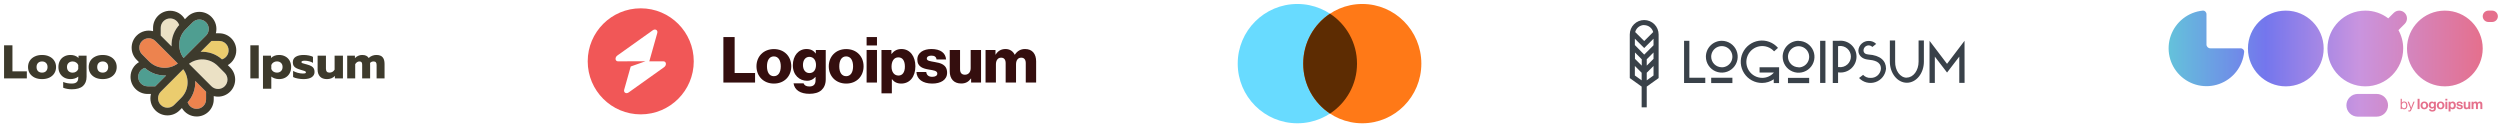 <svg width="943" height="49" viewBox="0 0 943 49" fill="none" xmlns="http://www.w3.org/2000/svg">
<g clip-path="url(#clip0_110_212)">
<path d="M272.86 31.138H284.812V27.538H277.108V13.978H272.86V31.138Z" fill="#340E0E"/>
<path d="M291.893 28.738C290.189 28.738 289.301 27.25 289.301 25.018C289.301 22.786 290.189 21.274 291.893 21.274C293.597 21.274 294.509 22.786 294.509 25.018C294.509 27.25 293.597 28.738 291.893 28.738ZM291.917 31.522C295.877 31.522 298.469 28.714 298.469 25.018C298.469 21.322 295.877 18.514 291.917 18.514C287.981 18.514 285.341 21.322 285.341 25.018C285.341 28.714 287.981 31.522 291.917 31.522Z" fill="#340E0E"/>
<path d="M305.324 35.386C307.148 35.386 308.756 34.978 309.836 34.018C310.82 33.13 311.468 31.786 311.468 29.938V18.85H307.724V20.17H307.676C306.956 19.138 305.852 18.49 304.22 18.49C301.172 18.49 299.06 21.034 299.06 24.634C299.06 28.402 301.628 30.466 304.388 30.466C305.876 30.466 306.812 29.866 307.532 29.05H307.628V30.274C307.628 31.762 306.932 32.626 305.276 32.626C303.98 32.626 303.332 32.074 303.116 31.426H299.324C299.708 33.994 301.94 35.386 305.324 35.386ZM305.3 27.562C303.836 27.562 302.876 26.362 302.876 24.514C302.876 22.642 303.836 21.442 305.3 21.442C306.932 21.442 307.796 22.834 307.796 24.49C307.796 26.218 307.004 27.562 305.3 27.562Z" fill="#340E0E"/>
<path d="M319.166 28.738C317.462 28.738 316.574 27.25 316.574 25.018C316.574 22.786 317.462 21.274 319.166 21.274C320.87 21.274 321.782 22.786 321.782 25.018C321.782 27.25 320.87 28.738 319.166 28.738ZM319.19 31.522C323.15 31.522 325.742 28.714 325.742 25.018C325.742 21.322 323.15 18.514 319.19 18.514C315.254 18.514 312.614 21.322 312.614 25.018C312.614 28.714 315.254 31.522 319.19 31.522Z" fill="#340E0E"/>
<path d="M326.884 31.138H330.796V18.85H326.884V31.138ZM326.884 17.146H330.796V13.978H326.884V17.146Z" fill="#340E0E"/>
<path d="M332.494 35.194H336.406V29.866H336.454C337.222 30.898 338.35 31.522 339.934 31.522C343.15 31.522 345.286 28.978 345.286 24.994C345.286 21.298 343.294 18.49 340.03 18.49C338.35 18.49 337.15 19.234 336.31 20.338H336.238V18.85H332.494V35.194ZM338.926 28.498C337.246 28.498 336.286 27.13 336.286 25.138C336.286 23.146 337.15 21.634 338.854 21.634C340.534 21.634 341.326 23.026 341.326 25.138C341.326 27.226 340.414 28.498 338.926 28.498Z" fill="#340E0E"/>
<path d="M351.655 31.522C354.871 31.522 357.247 30.13 357.247 27.442C357.247 24.298 354.703 23.746 352.543 23.386C350.983 23.098 349.591 22.978 349.591 22.114C349.591 21.346 350.335 20.986 351.295 20.986C352.375 20.986 353.119 21.322 353.263 22.426H356.863C356.671 20.002 354.799 18.49 351.319 18.49C348.415 18.49 346.015 19.834 346.015 22.426C346.015 25.306 348.295 25.882 350.431 26.242C352.063 26.53 353.551 26.65 353.551 27.754C353.551 28.546 352.807 28.978 351.631 28.978C350.335 28.978 349.519 28.378 349.375 27.154H345.679C345.799 29.866 348.055 31.522 351.655 31.522Z" fill="#340E0E"/>
<path d="M362.561 31.498C364.265 31.498 365.345 30.826 366.233 29.626H366.305V31.138H370.049V18.85H366.137V25.714C366.137 27.178 365.321 28.186 363.977 28.186C362.729 28.186 362.129 27.442 362.129 26.098V18.85H358.241V26.914C358.241 29.65 359.729 31.498 362.561 31.498Z" fill="#340E0E"/>
<path d="M371.75 31.138H375.662V24.25C375.662 22.786 376.382 21.754 377.606 21.754C378.782 21.754 379.334 22.522 379.334 23.842V31.138H383.246V24.25C383.246 22.786 383.942 21.754 385.19 21.754C386.366 21.754 386.918 22.522 386.918 23.842V31.138H390.83V23.146C390.83 20.386 389.438 18.49 386.654 18.49C385.07 18.49 383.75 19.162 382.79 20.65H382.742C382.118 19.33 380.894 18.49 379.286 18.49C377.51 18.49 376.334 19.33 375.566 20.602H375.494V18.85H371.75V31.138Z" fill="#340E0E"/>
<path fill-rule="evenodd" clip-rule="evenodd" d="M241.684 43.138C252.729 43.138 261.684 34.184 261.684 23.138C261.684 12.092 252.729 3.138 241.684 3.138C230.638 3.138 221.684 12.092 221.684 23.138C221.684 34.184 230.638 43.138 241.684 43.138ZM247.923 12.455C248.227 11.376 247.18 10.738 246.224 11.419L232.877 20.928C231.84 21.666 232.003 23.138 233.122 23.138H236.636V23.111H243.486L237.905 25.08L235.444 33.821C235.141 34.9 236.187 35.538 237.144 34.857L250.491 25.349C251.527 24.61 251.364 23.138 250.246 23.138H244.916L247.923 12.455Z" fill="#F15757"/>
</g>
<path fill-rule="evenodd" clip-rule="evenodd" d="M72.675 8.407C74.063 7.02 76.313 7.02 77.701 8.407C79.089 9.795 79.089 12.045 77.701 13.433L69.24 21.894C66.811 18.638 67.075 14.008 70.032 11.051L72.675 8.407Z" fill="#4F9E91"/>
<path fill-rule="evenodd" clip-rule="evenodd" d="M84.771 27.497C86.159 28.884 86.159 31.134 84.771 32.522C83.384 33.91 81.134 33.91 79.746 32.522L71.285 24.061C74.541 21.632 79.171 21.896 82.128 24.853L84.771 27.497Z" fill="#EBE1C5"/>
<path fill-rule="evenodd" clip-rule="evenodd" d="M65.683 39.592C64.295 40.98 62.045 40.98 60.657 39.592C59.269 38.205 59.269 35.955 60.657 34.567L69.118 26.106C71.547 29.362 71.283 33.992 68.326 36.949L65.683 39.592Z" fill="#EBCC6E"/>
<path fill-rule="evenodd" clip-rule="evenodd" d="M53.587 20.503C52.199 19.115 52.199 16.865 53.587 15.478C54.974 14.09 57.224 14.09 58.612 15.478L67.073 23.939C63.818 26.368 59.187 26.104 56.23 23.147L53.587 20.503Z" fill="#ED834E"/>
<path fill-rule="evenodd" clip-rule="evenodd" d="M70.785 38.556C72.832 36.281 73.783 33.37 73.638 30.503L77.702 34.567C77.712 34.577 77.722 34.587 77.732 34.597V37.498C77.732 39.461 76.141 41.052 74.179 41.052C72.585 41.052 71.236 40.002 70.785 38.556Z" fill="#ED834E"/>
<path fill-rule="evenodd" clip-rule="evenodd" d="M54.622 25.606C56.898 27.652 59.809 28.603 62.675 28.459L58.612 32.522C58.602 32.532 58.592 32.543 58.582 32.553H55.681C53.718 32.553 52.127 30.962 52.127 28.999C52.127 27.405 53.177 26.056 54.622 25.606Z" fill="#4F9E91"/>
<path fill-rule="evenodd" clip-rule="evenodd" d="M83.735 22.394C81.46 20.348 78.549 19.397 75.683 19.541L79.746 15.478C79.756 15.467 79.766 15.457 79.776 15.447H82.677C84.64 15.447 86.231 17.038 86.231 19.001C86.231 20.595 85.181 21.944 83.735 22.394Z" fill="#EBCC6E"/>
<path fill-rule="evenodd" clip-rule="evenodd" d="M67.573 9.444C65.527 11.719 64.576 14.63 64.72 17.497L60.657 13.433C60.646 13.423 60.636 13.413 60.626 13.403V10.502C60.626 8.539 62.217 6.948 64.18 6.948C65.774 6.948 67.123 7.998 67.573 9.444Z" fill="#EBE1C5"/>
<path fill-rule="evenodd" clip-rule="evenodd" d="M64.18 4.057C60.621 4.057 57.735 6.943 57.735 10.502V11.755C55.594 11.196 53.221 11.755 51.542 13.433C49.026 15.95 49.026 20.031 51.542 22.548L52.429 23.434C50.519 24.553 49.236 26.626 49.236 28.999C49.236 32.559 52.122 35.444 55.681 35.444H56.935C56.375 37.586 56.934 39.959 58.612 41.637C61.129 44.154 65.21 44.154 67.727 41.637L70.371 38.993C72.703 36.661 73.792 33.557 73.638 30.503L77.702 34.567C80.219 37.084 84.299 37.084 86.816 34.567C89.333 32.05 89.333 27.969 86.816 25.452L85.93 24.566C87.839 23.447 89.122 21.374 89.122 19.001C89.122 15.441 86.236 12.556 82.677 12.556H81.424C81.983 10.414 81.424 8.041 79.746 6.363C77.229 3.846 73.148 3.846 70.632 6.363L67.988 9.007C65.656 11.339 64.567 14.443 64.72 17.497L60.657 13.433C60.647 13.423 60.637 13.413 60.626 13.403V10.502C60.626 8.539 62.217 6.948 64.18 6.948C65.774 6.948 67.123 7.998 67.573 9.444C67.707 9.295 67.845 9.15 67.988 9.007L69.745 7.249C68.627 5.34 66.553 4.057 64.18 4.057ZM79.776 15.447C79.766 15.457 79.756 15.467 79.746 15.478L75.683 19.541C78.549 19.397 81.46 20.348 83.735 22.394C85.181 21.944 86.231 20.595 86.231 19.001C86.231 17.038 84.64 15.447 82.677 15.447H79.776ZM58.582 32.553C58.592 32.543 58.602 32.532 58.612 32.522L62.676 28.459C59.809 28.603 56.898 27.652 54.623 25.606C53.177 26.056 52.127 27.405 52.127 28.999C52.127 30.962 53.719 32.553 55.681 32.553H58.582ZM54.512 25.505C54.402 25.403 54.293 25.298 54.186 25.191V25.191C54.293 25.299 54.402 25.403 54.512 25.505ZM74.178 43.943C71.805 43.943 69.732 42.66 68.613 40.751L70.371 38.993C70.513 38.85 70.651 38.705 70.785 38.556C71.235 40.002 72.584 41.052 74.178 41.052C76.141 41.052 77.732 39.461 77.732 37.498V34.597C78.565 35.419 79.566 35.968 80.623 36.245V37.498C80.623 41.057 77.738 43.943 74.178 43.943ZM77.702 8.408C76.314 7.02 74.064 7.02 72.676 8.408L70.032 11.051C67.075 14.008 66.811 18.638 69.241 21.894L77.702 13.433C79.089 12.045 79.089 9.795 77.702 8.408ZM84.771 32.522C86.159 31.134 86.159 28.884 84.771 27.497L82.128 24.853C79.171 21.896 74.541 21.632 71.285 24.061L79.746 32.522C81.134 33.91 83.384 33.91 84.771 32.522ZM65.682 39.592C64.295 40.98 62.045 40.98 60.657 39.592C59.269 38.205 59.269 35.955 60.657 34.567L69.118 26.106C71.547 29.361 71.283 33.992 68.326 36.949L65.682 39.592ZM53.587 15.478C52.199 16.865 52.199 19.115 53.587 20.503L56.23 23.147C59.188 26.104 63.818 26.368 67.073 23.939L58.612 15.478C57.225 14.09 54.975 14.09 53.587 15.478Z" fill="#3D3A2C"/>
<path d="M1.532 17.09H4.693V26.911H10.121V29.572H1.532V17.09Z" fill="#3D3A2C"/>
<path d="M15.86 29.839C14.8 29.839 13.872 29.649 13.074 29.268C12.277 28.875 11.658 28.339 11.217 27.661C10.789 26.97 10.574 26.179 10.574 25.286C10.574 24.393 10.789 23.607 11.217 22.929C11.658 22.238 12.277 21.703 13.074 21.322C13.872 20.929 14.8 20.733 15.86 20.733C16.919 20.733 17.848 20.929 18.645 21.322C19.443 21.703 20.056 22.238 20.485 22.929C20.925 23.607 21.145 24.393 21.145 25.286C21.145 26.179 20.925 26.97 20.485 27.661C20.056 28.339 19.443 28.875 18.645 29.268C17.848 29.649 16.919 29.839 15.86 29.839ZM15.86 27.393C16.491 27.393 16.991 27.209 17.36 26.84C17.741 26.459 17.931 25.941 17.931 25.286C17.931 24.631 17.741 24.119 17.36 23.75C16.991 23.369 16.491 23.179 15.86 23.179C15.229 23.179 14.723 23.369 14.342 23.75C13.973 24.119 13.788 24.631 13.788 25.286C13.788 25.941 13.973 26.459 14.342 26.84C14.723 27.209 15.229 27.393 15.86 27.393Z" fill="#3D3A2C"/>
<path d="M27.049 33.679C26.478 33.679 25.9 33.625 25.317 33.518C24.745 33.411 24.251 33.268 23.835 33.089V30.911C24.775 31.316 25.847 31.518 27.049 31.518C27.918 31.518 28.543 31.339 28.924 30.982C29.317 30.625 29.513 30.101 29.513 29.411V28.893C29.168 29.191 28.739 29.423 28.227 29.589C27.727 29.756 27.192 29.839 26.62 29.839C25.716 29.839 24.918 29.649 24.228 29.268C23.537 28.887 22.995 28.351 22.603 27.661C22.222 26.97 22.031 26.179 22.031 25.286C22.031 24.381 22.222 23.584 22.603 22.893C22.983 22.203 23.519 21.673 24.21 21.304C24.9 20.923 25.692 20.733 26.585 20.733C27.811 20.733 28.823 21.108 29.62 21.858V21H32.656V28.982C32.656 30.47 32.198 31.625 31.281 32.447C30.376 33.268 28.966 33.679 27.049 33.679ZM27.406 27.411C27.894 27.411 28.329 27.286 28.71 27.036C29.091 26.786 29.358 26.453 29.513 26.036V24.536C29.346 24.119 29.073 23.792 28.692 23.554C28.311 23.304 27.882 23.179 27.406 23.179C26.763 23.179 26.245 23.369 25.853 23.75C25.46 24.119 25.263 24.625 25.263 25.268C25.263 25.923 25.46 26.447 25.853 26.84C26.245 27.22 26.763 27.411 27.406 27.411Z" fill="#3D3A2C"/>
<path d="M38.739 29.839C37.679 29.839 36.751 29.649 35.953 29.268C35.156 28.875 34.536 28.339 34.096 27.661C33.667 26.97 33.453 26.179 33.453 25.286C33.453 24.393 33.667 23.607 34.096 22.929C34.536 22.238 35.156 21.703 35.953 21.322C36.751 20.929 37.679 20.733 38.739 20.733C39.798 20.733 40.727 20.929 41.524 21.322C42.322 21.703 42.935 22.238 43.364 22.929C43.804 23.607 44.024 24.393 44.024 25.286C44.024 26.179 43.804 26.97 43.364 27.661C42.935 28.339 42.322 28.875 41.524 29.268C40.727 29.649 39.798 29.839 38.739 29.839ZM38.739 27.393C39.37 27.393 39.87 27.209 40.239 26.84C40.62 26.459 40.81 25.941 40.81 25.286C40.81 24.631 40.62 24.119 40.239 23.75C39.87 23.369 39.37 23.179 38.739 23.179C38.108 23.179 37.602 23.369 37.221 23.75C36.852 24.119 36.667 24.631 36.667 25.286C36.667 25.941 36.852 26.459 37.221 26.84C37.602 27.209 38.108 27.393 38.739 27.393Z" fill="#3D3A2C"/>
<path d="M94.432 17.09H97.593V29.572H94.432V17.09Z" fill="#3D3A2C"/>
<path d="M99.193 21H102.229V21.858C103.026 21.108 104.038 20.733 105.264 20.733C106.157 20.733 106.949 20.923 107.639 21.304C108.33 21.673 108.865 22.203 109.246 22.893C109.627 23.572 109.818 24.363 109.818 25.268C109.818 26.161 109.627 26.959 109.246 27.661C108.865 28.351 108.33 28.887 107.639 29.268C106.961 29.649 106.169 29.839 105.264 29.839C104.693 29.839 104.145 29.75 103.622 29.572C103.11 29.405 102.681 29.173 102.336 28.875V33.482H99.193V21ZM104.443 27.393C105.086 27.393 105.604 27.203 105.996 26.822C106.389 26.441 106.586 25.923 106.586 25.268C106.586 24.613 106.389 24.102 105.996 23.732C105.604 23.352 105.086 23.161 104.443 23.161C103.967 23.161 103.538 23.286 103.157 23.536C102.776 23.774 102.503 24.102 102.336 24.518V26.036C102.503 26.453 102.776 26.786 103.157 27.036C103.538 27.274 103.967 27.393 104.443 27.393Z" fill="#3D3A2C"/>
<path d="M114.503 29.839C113.813 29.839 113.093 29.768 112.343 29.625C111.593 29.494 110.997 29.304 110.557 29.054V26.75C111.045 27.036 111.628 27.274 112.307 27.465C112.997 27.643 113.628 27.732 114.2 27.732C114.616 27.732 114.92 27.703 115.11 27.643C115.301 27.584 115.396 27.465 115.396 27.286C115.396 27.143 115.331 27.03 115.2 26.947C115.081 26.851 114.854 26.756 114.521 26.661C114.2 26.554 113.825 26.441 113.396 26.322C112.67 26.107 112.099 25.887 111.682 25.661C111.265 25.435 110.956 25.149 110.753 24.804C110.551 24.459 110.45 24.024 110.45 23.5C110.45 22.572 110.813 21.881 111.539 21.429C112.277 20.965 113.283 20.733 114.557 20.733C115.176 20.733 115.825 20.798 116.503 20.929C117.194 21.06 117.711 21.233 118.057 21.447V23.715C117.7 23.477 117.223 23.28 116.628 23.125C116.045 22.971 115.497 22.893 114.985 22.893C114.581 22.893 114.265 22.935 114.039 23.018C113.813 23.09 113.7 23.221 113.7 23.411C113.7 23.59 113.813 23.727 114.039 23.822C114.265 23.917 114.67 24.036 115.253 24.179C115.634 24.274 115.795 24.316 115.735 24.304C116.497 24.506 117.086 24.732 117.503 24.982C117.92 25.232 118.211 25.53 118.378 25.875C118.557 26.209 118.646 26.637 118.646 27.161C118.646 27.982 118.289 28.637 117.575 29.125C116.872 29.601 115.848 29.839 114.503 29.839Z" fill="#3D3A2C"/>
<path d="M123.338 29.84C122.16 29.84 121.273 29.512 120.678 28.857C120.095 28.203 119.803 27.34 119.803 26.268V21H122.946V25.911C122.946 26.899 123.392 27.393 124.285 27.393C124.69 27.393 125.059 27.298 125.392 27.107C125.725 26.917 125.999 26.637 126.213 26.268V21H129.356V29.572H126.321V28.643C125.952 29.036 125.505 29.334 124.981 29.536C124.458 29.738 123.91 29.84 123.338 29.84Z" fill="#3D3A2C"/>
<path d="M130.965 21H133.876V21.929C134.233 21.548 134.644 21.256 135.108 21.054C135.572 20.84 136.066 20.733 136.59 20.733C137.233 20.733 137.745 20.828 138.126 21.018C138.519 21.209 138.834 21.494 139.072 21.875C139.429 21.518 139.864 21.238 140.376 21.036C140.888 20.834 141.406 20.733 141.929 20.733C143.06 20.733 143.864 21.024 144.34 21.608C144.816 22.179 145.054 23.006 145.054 24.09V29.572H142.054V24.536C142.054 24.06 141.965 23.715 141.786 23.5C141.608 23.286 141.31 23.179 140.894 23.179C140.358 23.179 139.923 23.369 139.59 23.75C139.602 23.953 139.608 24.262 139.608 24.679V29.572H136.608V24.411C136.608 23.971 136.531 23.655 136.376 23.465C136.221 23.274 135.947 23.179 135.555 23.179C134.947 23.179 134.424 23.518 133.983 24.197V29.572H130.965V21Z" fill="#3D3A2C"/>
<path d="M635.23 15.39H637.23V29.31H643.23V31.31H635.23V15.39ZM649.46 15.39C650.647 15.39 651.807 15.742 652.794 16.401C653.781 17.061 654.55 17.997 655.004 19.094C655.458 20.19 655.577 21.397 655.345 22.561C655.114 23.724 654.542 24.794 653.703 25.633C652.864 26.472 651.795 27.043 650.631 27.275C649.467 27.506 648.261 27.387 647.164 26.933C646.068 26.479 645.131 25.71 644.472 24.723C643.812 23.737 643.46 22.577 643.46 21.39C643.46 20.602 643.616 19.822 643.917 19.094C644.219 18.366 644.661 17.704 645.218 17.147C645.775 16.59 646.436 16.148 647.164 15.847C647.892 15.545 648.673 15.39 649.46 15.39ZM649.46 25.39C650.252 25.39 651.025 25.155 651.683 24.716C652.341 24.276 652.853 23.652 653.156 22.921C653.459 22.19 653.538 21.386 653.384 20.61C653.229 19.834 652.848 19.121 652.289 18.562C651.729 18.002 651.017 17.621 650.241 17.467C649.465 17.312 648.661 17.392 647.93 17.695C647.199 17.997 646.574 18.51 646.135 19.168C645.695 19.826 645.46 20.599 645.46 21.39C645.466 22.447 645.889 23.46 646.639 24.206C647.389 24.951 648.403 25.37 649.46 25.37V25.39ZM645.46 29.33H653.46V31.33H645.46V29.33ZM671.06 31.33H669.06V29.9C667.771 30.803 666.235 31.288 664.66 31.29C663.318 31.299 661.995 30.97 660.813 30.333C659.631 29.697 658.628 28.773 657.897 27.647C657.166 26.521 656.73 25.229 656.629 23.89C656.529 22.551 656.767 21.209 657.321 19.986C657.876 18.763 658.729 17.7 659.802 16.894C660.876 16.087 662.135 15.564 663.464 15.372C664.792 15.18 666.148 15.326 667.406 15.796C668.663 16.265 669.783 17.044 670.66 18.06L669.19 19.37C668.523 18.624 667.679 18.056 666.736 17.72C665.793 17.383 664.781 17.287 663.791 17.442C662.802 17.597 661.867 17.997 661.072 18.605C660.277 19.214 659.646 20.012 659.239 20.926C658.831 21.841 658.658 22.843 658.737 23.841C658.815 24.839 659.143 25.802 659.689 26.641C660.235 27.481 660.982 28.17 661.863 28.647C662.743 29.123 663.729 29.372 664.73 29.37C665.561 29.372 666.383 29.194 667.139 28.849C667.895 28.503 668.567 27.999 669.11 27.37H663.71V25.37H671.08L671.06 31.33ZM678.42 15.43C679.607 15.43 680.767 15.782 681.754 16.441C682.741 17.101 683.51 18.038 683.964 19.134C684.418 20.23 684.537 21.437 684.305 22.601C684.074 23.764 683.502 24.834 682.663 25.673C681.824 26.512 680.755 27.083 679.591 27.315C678.427 27.546 677.221 27.427 676.124 26.973C675.028 26.519 674.091 25.75 673.432 24.763C672.772 23.777 672.42 22.617 672.42 21.43C672.415 20.637 672.567 19.851 672.868 19.117C673.168 18.383 673.611 17.716 674.171 17.154C674.73 16.593 675.396 16.148 676.129 15.845C676.862 15.542 677.647 15.387 678.44 15.39L678.42 15.43ZM678.42 25.43C679.212 25.43 679.985 25.195 680.643 24.756C681.301 24.316 681.813 23.692 682.116 22.961C682.419 22.23 682.498 21.426 682.344 20.65C682.189 19.874 681.808 19.161 681.249 18.602C680.689 18.042 679.977 17.661 679.201 17.507C678.425 17.352 677.621 17.432 676.89 17.735C676.159 18.037 675.534 18.55 675.095 19.208C674.655 19.866 674.42 20.639 674.42 21.43C674.436 22.484 674.867 23.489 675.62 24.227C676.373 24.965 677.386 25.375 678.44 25.37L678.42 25.43ZM674.42 29.37H682.42V31.37H674.42V29.37ZM686.55 15.39H688.55V31.29H686.55V15.39ZM691.32 15.39H693.32C693.423 15.379 693.527 15.379 693.63 15.39C694.468 15.299 695.315 15.386 696.117 15.644C696.919 15.902 697.658 16.327 698.285 16.889C698.912 17.452 699.413 18.141 699.757 18.91C700.1 19.679 700.278 20.512 700.278 21.355C700.278 22.198 700.1 23.031 699.757 23.8C699.413 24.569 698.912 25.258 698.285 25.821C697.658 26.383 696.919 26.808 696.117 27.066C695.315 27.324 694.468 27.411 693.63 27.32H693.32V31.32H691.32V15.39ZM693.32 17.39V25.3H693.63C694.195 25.375 694.77 25.329 695.315 25.164C695.861 24.999 696.365 24.72 696.794 24.344C697.222 23.969 697.566 23.506 697.801 22.987C698.037 22.468 698.158 21.905 698.158 21.335C698.158 20.765 698.037 20.202 697.801 19.683C697.566 19.164 697.222 18.701 696.794 18.326C696.365 17.95 695.861 17.671 695.315 17.506C694.77 17.341 694.195 17.295 693.63 17.37C693.522 17.381 693.414 17.405 693.31 17.44L693.32 17.39ZM707.73 16.54L706.25 17.71C705.995 17.443 705.669 17.255 705.31 17.167C704.952 17.079 704.575 17.096 704.226 17.214C703.876 17.333 703.567 17.549 703.336 17.837C703.105 18.125 702.961 18.473 702.92 18.84V19C702.92 19.88 703.53 20.47 704.72 20.55C709.3 20.83 711.4 22.98 711.4 25.82V26C711.282 27.124 710.844 28.19 710.137 29.072C709.43 29.954 708.485 30.615 707.413 30.975C706.342 31.335 705.19 31.38 704.094 31.105C702.998 30.829 702.004 30.244 701.23 29.42L702.76 28.24C703.117 28.622 703.551 28.921 704.035 29.118C704.518 29.315 705.039 29.404 705.56 29.38C706.524 29.431 707.469 29.108 708.2 28.478C708.93 27.848 709.389 26.96 709.48 26V25.86C709.48 23.19 706.86 22.7 704.59 22.48C702.49 22.28 700.98 20.97 700.98 19.08V19C701.054 18.016 701.504 17.098 702.235 16.436C702.966 15.773 703.924 15.417 704.91 15.44C705.433 15.425 705.953 15.519 706.437 15.717C706.921 15.915 707.359 16.212 707.72 16.59L707.73 16.54ZM719.23 29.26C721.72 29.26 723.69 26.57 723.69 23.26V15.26H725.69V23.26C725.69 27.66 722.81 31.21 719.27 31.21C715.73 31.21 712.85 27.66 712.85 23.26V15.26H714.85V23.26C714.77 26.62 716.74 29.31 719.22 29.31L719.23 29.26ZM741.04 31.26H739.04V21.36L734.43 27.36L729.82 21.36V31.29H727.82V15.39L734.42 24.08L741.02 15.39L741.04 31.26Z" fill="#394149"/>
<path d="M625.63 13C625.63 11.557 625.057 10.174 624.037 9.153C623.017 8.133 621.633 7.56 620.19 7.56C618.747 7.56 617.364 8.133 616.343 9.153C615.323 10.174 614.75 11.557 614.75 13V29.45L619.23 32.66V40.48H621.15V32.66L625.63 29.45V13ZM623.71 22.2L621.15 24.76V22.36L623.71 19.8V22.2ZM616.71 19.8L619.27 22.36V24.76L616.71 22.2V19.8ZM623.71 17.08L620.19 20.6L616.67 17V14.6L620.19 18.12L623.71 14.6V17.08ZM620.19 9.48C620.964 9.483 621.716 9.741 622.33 10.212C622.944 10.683 623.387 11.343 623.59 12.09L620.19 15.48L616.79 12.09C616.986 11.336 617.425 10.667 618.04 10.188C618.655 9.709 619.411 9.446 620.19 9.44V9.48ZM616.67 28.48V24.88L619.23 27.44V30.3L616.67 28.48ZM621.15 30.31V27.44L623.71 24.88V28.47L621.15 30.31Z" fill="#394149"/>
<path d="M511.867 24C511.867 36.426 501.794 46.5 489.367 46.5C476.941 46.5 466.867 36.426 466.867 24C466.867 11.574 476.941 1.5 489.367 1.5C501.794 1.5 511.867 11.574 511.867 24Z" fill="#68DBFF"/>
<path d="M536.132 24C536.132 36.426 526.157 46.5 513.853 46.5C501.548 46.5 491.573 36.426 491.573 24C491.573 11.574 501.548 1.5 513.853 1.5C526.157 1.5 536.132 11.574 536.132 24Z" fill="#FF7917"/>
<path d="M501.67 42.842C507.811 38.824 511.867 31.886 511.867 24C511.867 16.114 507.811 9.176 501.67 5.159C495.59 9.176 491.573 16.114 491.573 24C491.573 31.886 495.59 38.824 501.67 42.842Z" fill="#5D2C02"/>
<g clip-path="url(#clip1_110_212)">
<path d="M906.861 41.225C907.62 41.225 908.069 40.65 908.069 39.751C908.069 38.819 907.587 38.277 906.877 38.277C906.471 38.277 906.189 38.457 905.978 38.743H905.968V37.27H905.528V41.143H905.968V40.775H905.978C906.206 41.089 906.482 41.225 906.861 41.225ZM906.829 40.856C906.233 40.856 905.94 40.385 905.94 39.756C905.94 39.15 906.222 38.651 906.834 38.651C907.365 38.651 907.62 39.128 907.62 39.756C907.62 40.39 907.365 40.856 906.829 40.856ZM908.812 42.07C909.153 42.07 909.37 41.95 909.597 41.37L910.795 38.342H910.329L909.689 40.087C909.603 40.32 909.505 40.634 909.505 40.634H909.495C909.495 40.634 909.391 40.32 909.305 40.087L908.644 38.342H908.167L909.261 41.062L909.153 41.338C909.045 41.609 908.92 41.68 908.736 41.68C908.634 41.685 908.531 41.665 908.438 41.62H908.416V42.01C908.536 42.059 908.644 42.07 908.812 42.07ZM911.918 41.143H912.655V37.27H911.918V41.143ZM914.457 41.225C915.318 41.225 915.909 40.585 915.909 39.756C915.909 38.927 915.319 38.288 914.457 38.288C913.596 38.288 913.005 38.928 913.005 39.756C913.005 40.586 913.595 41.225 914.457 41.225ZM914.457 40.661C914.002 40.661 913.753 40.298 913.753 39.756C913.753 39.215 914.002 38.846 914.457 38.846C914.907 38.846 915.161 39.215 915.161 39.756C915.161 40.298 914.907 40.661 914.457 40.661ZM917.476 42.091C917.888 42.091 918.245 41.994 918.478 41.777C918.684 41.587 918.809 41.322 918.809 40.932V38.364H918.099V38.657H918.088C917.92 38.424 917.666 38.288 917.318 38.288C916.615 38.288 916.116 38.819 916.116 39.648C916.116 40.488 916.723 40.975 917.341 40.975C917.693 40.975 917.904 40.835 918.066 40.65H918.083V40.954C918.083 41.333 917.883 41.534 917.465 41.534C917.124 41.534 916.967 41.398 916.907 41.224H916.176C916.251 41.766 916.717 42.091 917.476 42.091ZM917.466 40.385C917.086 40.385 916.836 40.109 916.836 39.637C916.836 39.171 917.086 38.879 917.46 38.879C917.904 38.879 918.121 39.225 918.121 39.632C918.121 40.044 917.931 40.385 917.465 40.385H917.466ZM920.6 41.225C921.461 41.225 922.052 40.585 922.052 39.756C922.052 38.927 921.461 38.288 920.6 38.288C919.738 38.288 919.148 38.928 919.148 39.756C919.148 40.586 919.738 41.225 920.6 41.225ZM920.6 40.661C920.145 40.661 919.895 40.298 919.895 39.756C919.895 39.215 920.145 38.846 920.6 38.846C921.049 38.846 921.304 39.215 921.304 39.756C921.304 40.298 921.049 40.661 920.6 40.661ZM922.394 41.143H923.131V38.364H922.394V41.144V41.143ZM922.394 37.931H923.131V37.27H922.394V37.93V37.931ZM923.606 42.053H924.343V40.83H924.353C924.511 41.069 924.765 41.226 925.155 41.226C925.87 41.226 926.358 40.656 926.358 39.757C926.358 38.89 925.887 38.289 925.15 38.289C924.99 38.286 924.831 38.324 924.688 38.398C924.545 38.471 924.423 38.579 924.332 38.712H924.316V38.365H923.606V42.055V42.053ZM924.998 40.613C924.559 40.613 924.326 40.282 924.326 39.778C924.326 39.28 924.511 38.884 924.971 38.884C925.426 38.884 925.61 39.252 925.61 39.778C925.61 40.304 925.372 40.612 924.998 40.612V40.613ZM927.828 41.225C928.521 41.225 928.998 40.889 928.998 40.331C928.998 39.681 928.483 39.551 928.017 39.453C927.622 39.372 927.254 39.35 927.254 39.112C927.254 38.912 927.443 38.802 927.73 38.802C928.045 38.802 928.234 38.912 928.267 39.209H928.933C928.879 38.651 928.473 38.289 927.741 38.289C927.107 38.289 926.609 38.575 926.609 39.177C926.609 39.783 927.096 39.919 927.595 40.017C927.974 40.092 928.326 40.119 928.326 40.385C928.326 40.58 928.142 40.705 927.817 40.705C927.487 40.705 927.259 40.564 927.21 40.244H926.528C926.571 40.834 927.021 41.224 927.828 41.224V41.225ZM931.796 41.143V38.364H931.059V39.968C931.059 40.336 930.847 40.596 930.501 40.596C930.187 40.596 930.04 40.417 930.04 40.092V38.364H929.309V40.217C929.309 40.824 929.656 41.219 930.273 41.219C930.663 41.219 930.88 41.073 931.07 40.819H931.086V41.143H931.796ZM932.272 41.143H933.009V39.53C933.009 39.161 933.209 38.923 933.507 38.923C933.778 38.923 933.935 39.086 933.935 39.4V41.144H934.672V39.53C934.672 39.161 934.862 38.923 935.171 38.923C935.442 38.923 935.599 39.086 935.599 39.4V41.144H936.336V39.275C936.336 38.668 936.005 38.289 935.42 38.289C935.068 38.289 934.775 38.473 934.586 38.777H934.575C934.509 38.629 934.4 38.505 934.263 38.418C934.126 38.331 933.967 38.286 933.805 38.289C933.643 38.285 933.482 38.325 933.34 38.404C933.198 38.483 933.08 38.599 932.998 38.739H932.982V38.365H932.272V41.145V41.143Z" fill="#E5708C"/>
<path d="M936.481 6.149C936.481 4.966 937.44 4.006 938.623 4.006H940.052C940.62 4.006 941.165 4.232 941.567 4.634C941.969 5.036 942.195 5.581 942.195 6.149C942.195 6.717 941.969 7.263 941.567 7.664C941.165 8.066 940.62 8.292 940.052 8.292H938.623C938.341 8.292 938.063 8.237 937.803 8.129C937.543 8.021 937.307 7.863 937.108 7.664C936.909 7.465 936.751 7.229 936.643 6.969C936.536 6.709 936.48 6.43 936.481 6.149ZM876.49 18.29C876.49 26.178 870.096 32.573 862.207 32.573C854.319 32.573 847.924 26.178 847.924 18.29C847.924 10.4 854.319 4.007 862.207 4.007C870.096 4.007 876.49 10.4 876.49 18.29ZM845.138 18.219C845.928 18.219 846.574 18.859 846.495 19.645C846.225 22.335 845.197 24.893 843.531 27.022C841.865 29.151 839.628 30.763 837.082 31.671C834.536 32.58 831.784 32.747 829.147 32.153C826.51 31.56 824.095 30.23 822.183 28.318C820.272 26.407 818.942 23.992 818.349 21.355C817.755 18.717 817.922 15.966 818.83 13.419C819.739 10.873 821.351 8.637 823.48 6.971C825.609 5.305 828.167 4.277 830.857 4.007C831.642 3.927 832.283 4.575 832.283 5.363V16.79C832.283 17.58 832.923 18.219 833.712 18.219H845.138ZM896.487 35.43C897.623 35.43 898.713 35.882 899.517 36.685C900.32 37.489 900.772 38.579 900.772 39.715C900.772 40.852 900.32 41.941 899.517 42.745C898.713 43.549 897.623 44 896.487 44H889.346C888.209 44 887.119 43.549 886.316 42.745C885.512 41.941 885.061 40.852 885.061 39.715C885.061 38.579 885.512 37.489 886.316 36.685C887.119 35.882 888.209 35.43 889.346 35.43H896.487ZM892.202 32.573C900.091 32.573 906.486 26.178 906.486 18.29C906.489 15.867 905.873 13.483 904.697 11.365L907.057 9.005C907.328 8.733 907.544 8.41 907.691 8.055C907.838 7.7 907.914 7.319 907.914 6.934C907.914 6.55 907.838 6.169 907.691 5.814C907.543 5.459 907.328 5.136 907.056 4.864C906.784 4.592 906.461 4.377 906.105 4.23C905.75 4.082 905.369 4.007 904.985 4.007C904.6 4.007 904.22 4.083 903.864 4.23C903.509 4.377 903.186 4.593 902.915 4.865L900.855 6.925C898.369 5.027 895.328 4.001 892.201 4.006C884.314 4.007 877.92 10.4 877.92 18.29C877.92 26.178 884.315 32.573 892.203 32.573H892.202ZM936.481 18.29C936.481 26.178 930.086 32.573 922.197 32.573C914.309 32.573 907.914 26.178 907.914 18.29C907.914 10.4 914.309 4.007 922.197 4.007C930.086 4.007 936.481 10.401 936.481 18.29Z" fill="url(#paint0_linear_110_212)"/>
</g>
<defs>
<linearGradient id="paint0_linear_110_212" x1="818" y1="20" x2="937" y2="20" gradientUnits="userSpaceOnUse">
<stop stop-color="#64C2DB"/>
<stop offset="0.307" stop-color="#7476ED"/>
<stop offset="0.604" stop-color="#C994DF"/>
<stop offset="1" stop-color="#E56F8C"/>
</linearGradient>
<clipPath id="clip0_110_212">
<rect width="170" height="41" fill="white" transform="translate(221 3)"/>
</clipPath>
<clipPath id="clip1_110_212">
<rect width="125" height="40" fill="white" transform="translate(818 4)"/>
</clipPath>
</defs>
</svg>
